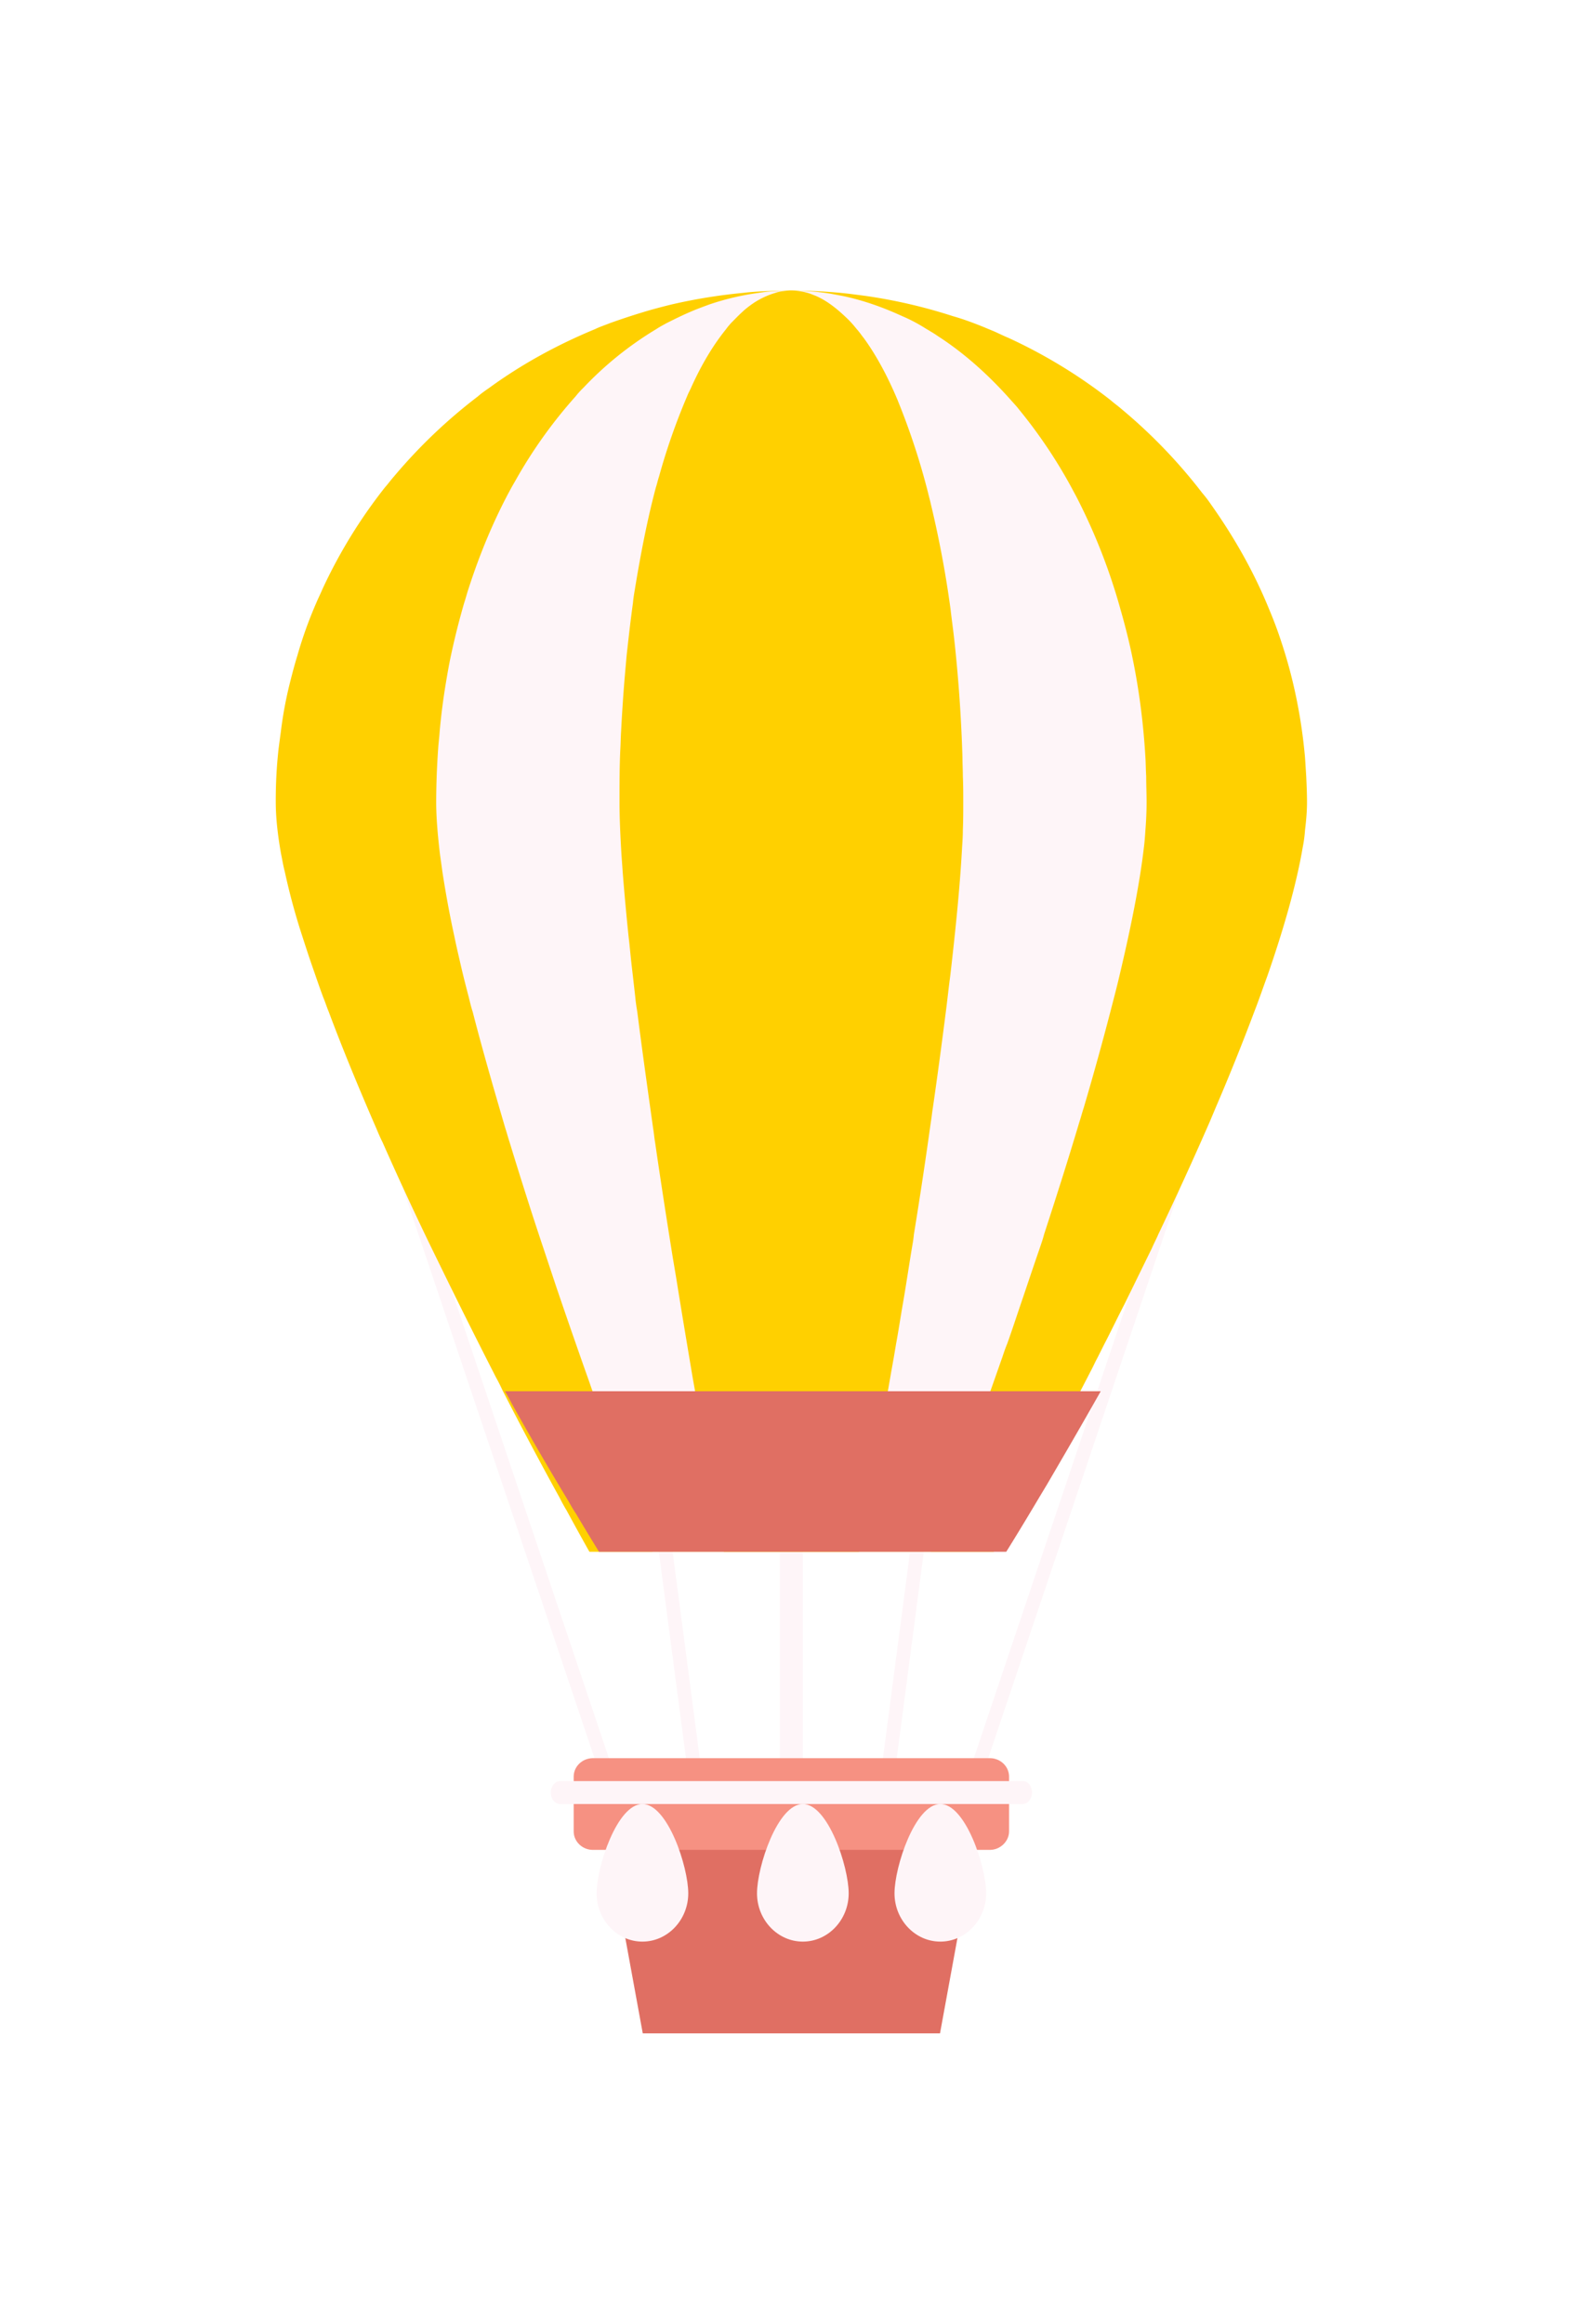 <svg xmlns="http://www.w3.org/2000/svg" width="109" height="160" viewBox="0 0 109 160">
    <defs>
        <filter id="a" width="261.1%" height="196.7%" x="-80.6%" y="-48.3%" filterUnits="objectBoundingBox">
            <feOffset dy="10" in="SourceAlpha" result="shadowOffsetOuter1"/>
            <feGaussianBlur in="shadowOffsetOuter1" result="shadowBlurOuter1" stdDeviation="10"/>
            <feColorMatrix in="shadowBlurOuter1" result="shadowMatrixOuter1" values="0 0 0 0 0 0 0 0 0 0 0 0 0 0 0 0 0 0 0.172 0"/>
            <feMerge>
                <feMergeNode in="shadowMatrixOuter1"/>
                <feMergeNode in="SourceGraphic"/>
            </feMerge>
        </filter>
    </defs>
    <g fill="none" fill-rule="nonzero" filter="url(#a)" transform="translate(19 10)">
        <path fill="#FEF5F8" d="M2.288 42.556l.893-.298 21.568 64.14-.893.298zM20.975 45.578l.934-.122 8.062 61.38-.934.122zM46.3 106.395l21.574-64.133.893.299-21.574 64.133zM41.077 106.84l8.055-61.38.934.122-8.055 61.38zM34.737 45.789h1.579v60h-1.579z"/>
        <path fill="#FFD000" d="M70.999 33.45l-.082-1.286c-.243-2.734-.784-5.414-1.622-7.934a27.734 27.734 0 0 0-.839-2.251c-1.055-2.6-2.434-5.013-4.03-7.264a8.464 8.464 0 0 0-.595-.777 36.205 36.205 0 0 0-5.545-5.763c-.243-.214-.513-.402-.757-.617a35.414 35.414 0 0 0-7.032-4.288c-.325-.134-.65-.295-.947-.429-.243-.107-.46-.187-.703-.295-.73-.295-1.434-.563-2.19-.777A36.248 36.248 0 0 0 40.651.375c-.406-.053-.812-.107-1.244-.16A36.584 36.584 0 0 0 35.54 0c-.676 0-1.325.027-2.002.054-.432.026-.865.053-1.298.107-1.704.16-3.354.429-4.977.804-.649.16-1.27.322-1.893.51a48.26 48.26 0 0 0-2.353.776c-.325.134-.676.242-1 .403-2.597 1.072-5.058 2.412-7.303 4.047-.27.187-.541.375-.785.59a36.285 36.285 0 0 0-5.788 5.52c-.216.242-.406.51-.622.751a35.061 35.061 0 0 0-4.3 6.996c-.136.322-.298.643-.433.965a28.865 28.865 0 0 0-1.298 3.618c-.19.617-.352 1.233-.514 1.877a27.141 27.141 0 0 0-.622 3.35c-.054.402-.109.804-.163 1.233A32.097 32.097 0 0 0 0 35.219c0 1.072.135 2.305.379 3.646.08.375.135.75.243 1.152a44.913 44.913 0 0 0 1.217 4.476c.217.67.433 1.34.676 2.037.244.697.487 1.42.758 2.144.135.322.243.67.378.992.974 2.6 2.083 5.28 3.273 8.014.135.322.27.644.433.965a223.876 223.876 0 0 0 3.38 7.29l1.299 2.654a454.65 454.65 0 0 0 3.137 6.245c.163.295.325.617.46.912a270.24 270.24 0 0 0 3.922 7.37c.162.322.325.617.487.885.974 1.796 1.569 2.841 1.569 2.841h27.858s.893-1.554 2.3-4.154l.486-.885c1.082-2.037 2.434-4.556 3.895-7.398.162-.294.297-.616.46-.91l.486-.966c.46-.884.893-1.796 1.38-2.734.622-1.26 1.244-2.546 1.893-3.86.135-.321.298-.616.433-.937a251.722 251.722 0 0 0 3.543-7.747l.406-.964a154.938 154.938 0 0 0 2.677-6.648c.325-.83.595-1.635.893-2.439 1.136-3.27 2.001-6.298 2.434-8.845.081-.402.135-.804.162-1.206.082-.67.136-1.313.136-1.903 0-.616-.027-1.206-.054-1.796z"/>
        <path fill="#FEF5F8" d="M59.973 33.45c-.027-.429-.027-.857-.053-1.286-.16-2.734-.536-5.414-1.124-7.934a45.754 45.754 0 0 0-.589-2.251 40.458 40.458 0 0 0-2.783-7.264c-.134-.268-.268-.536-.402-.777a34.185 34.185 0 0 0-3.827-5.763c-.16-.214-.348-.402-.535-.617-1.499-1.688-3.104-3.135-4.844-4.288-.214-.134-.428-.295-.669-.429-.16-.107-.321-.187-.482-.295-.481-.295-.99-.563-1.498-.777C41.829 1.153 40.464.67 39.045.375c-.294-.053-.562-.107-.856-.16A17.656 17.656 0 0 0 35.54 0c-.454 0-.91.027-1.364.054a9.92 9.92 0 0 0-.883.107c-1.178.16-2.329.429-3.426.804-.428.16-.883.322-1.311.51-.562.24-1.097.508-1.633.776-.24.134-.455.242-.695.403A23.676 23.676 0 0 0 21.195 6.7a5.595 5.595 0 0 0-.535.59 32.698 32.698 0 0 0-3.987 5.52c-.134.242-.295.51-.429.751-1.177 2.145-2.167 4.503-2.97 6.996-.107.322-.187.643-.295.965a51.044 51.044 0 0 0-.91 3.618c-.133.617-.24 1.233-.347 1.877a44.01 44.01 0 0 0-.429 3.35c-.026.402-.08.804-.107 1.233a53.821 53.821 0 0 0-.133 3.618c0 1.072.107 2.305.267 3.646.054.375.107.75.16 1.152.215 1.394.483 2.895.83 4.476.134.67.295 1.34.455 2.037.161.697.348 1.42.536 2.144.08.322.16.67.267.992.67 2.6 1.445 5.28 2.248 8.014.107.322.188.644.295.965.749 2.44 1.525 4.905 2.328 7.29l.883 2.654a510.06 510.06 0 0 0 2.168 6.245c.107.295.214.617.32.912a348.085 348.085 0 0 0 2.704 7.37c.107.322.24.617.348.885a105.214 105.214 0 0 0 1.097 2.841h19.188s.616-1.554 1.58-4.154l.32-.885c.75-2.037 1.686-4.556 2.676-7.398.108-.294.215-.616.322-.91.107-.322.214-.644.348-.966.32-.884.615-1.796.936-2.734.428-1.26.857-2.546 1.311-3.86.108-.321.215-.616.295-.937.83-2.547 1.66-5.147 2.435-7.747.107-.321.188-.643.295-.964a213.08 213.08 0 0 0 1.846-6.648c.214-.83.428-1.635.616-2.439.776-3.27 1.391-6.298 1.686-8.845.053-.402.08-.804.107-1.206.053-.67.08-1.313.08-1.903 0-.616-.027-1.206-.027-1.796z"/>
        <path fill="#FFD000" d="M47.341 33.45c0-.429-.027-.857-.027-1.286a102.934 102.934 0 0 0-.544-7.934c-.082-.777-.191-1.528-.273-2.251a72.366 72.366 0 0 0-1.36-7.264c-.055-.268-.137-.536-.191-.777a48.314 48.314 0 0 0-1.852-5.763c-.081-.214-.163-.402-.245-.617-.707-1.688-1.497-3.135-2.34-4.288-.11-.134-.219-.295-.328-.429-.081-.107-.163-.187-.245-.295a6.904 6.904 0 0 0-.735-.777C38.548 1.153 37.895.67 37.214.375l-.408-.16A4.269 4.269 0 0 0 35.526 0c-.217 0-.435.027-.653.054-.136.026-.3.053-.436.107a5.573 5.573 0 0 0-1.66.804c-.218.16-.436.322-.626.51-.273.24-.518.508-.79.776-.109.134-.218.242-.327.403-.87 1.072-1.687 2.412-2.422 4.047-.082.187-.19.375-.273.59a43.624 43.624 0 0 0-1.932 5.52c-.082.242-.137.51-.218.751-.572 2.145-1.035 4.503-1.443 6.996-.055.322-.109.643-.136.965-.164 1.18-.3 2.385-.436 3.618-.054.617-.109 1.233-.163 1.877a122.611 122.611 0 0 0-.218 3.35c-.027.402-.027.804-.054 1.233-.055 1.18-.055 2.412-.055 3.618 0 1.072.055 2.305.136 3.646.028.375.055.75.082 1.152.109 1.394.245 2.895.408 4.476.082.67.136 1.34.218 2.037.082.697.163 1.42.245 2.144.027.322.082.67.136.992.327 2.6.708 5.28 1.09 8.014.054.322.08.644.135.965.354 2.44.735 4.905 1.116 7.29.137.885.3 1.77.436 2.654.354 2.198.708 4.289 1.035 6.245.054.295.108.617.163.912.517 2.948.953 5.467 1.307 7.37.054.322.108.617.163.885l.517 2.841H40.181s.3-1.554.763-4.154l.163-.885c.354-2.037.817-4.556 1.307-7.398.054-.294.109-.616.163-.91l.163-.966c.164-.884.3-1.796.463-2.734.218-1.26.409-2.546.626-3.86.055-.321.11-.616.137-.937a330.79 330.79 0 0 0 1.17-7.747c.055-.321.082-.643.136-.964.327-2.252.626-4.503.899-6.648.108-.83.19-1.635.3-2.439.38-3.27.68-6.298.816-8.845.027-.402.054-.804.054-1.206.027-.67.027-1.313.027-1.903 0-.616 0-1.206-.027-1.796z"/>
        <path fill="#E06F63" d="M20.203 83.42c.163.296.326.567.49.813.98 1.65 1.58 2.61 1.58 2.61H50.33s.9-1.429 2.316-3.816l.49-.813c1.035-1.772 2.316-3.963 3.705-6.425H15.79c.164.271.327.567.464.837a215.443 215.443 0 0 0 3.95 6.794zM45.767 120H25.286l-3.18-17.368h26.841z"/>
        <path fill="#F69182" d="M49.2 107.368H21.853c-.73 0-1.326-.571-1.326-1.273v-3.769c0-.702.595-1.273 1.326-1.273H49.2c.73 0 1.325.571 1.325 1.273v3.769c0 .676-.595 1.273-1.325 1.273z"/>
        <path fill="#FEF5F8" d="M28.421 110.36c0-1.828-1.421-6.15-3.158-6.15-1.737 0-3.158 4.322-3.158 6.15 0 1.828 1.421 3.324 3.158 3.324 1.737 0 3.158-1.496 3.158-3.324zM39.474 110.36c0-1.828-1.421-6.15-3.158-6.15-1.737 0-3.158 4.322-3.158 6.15 0 1.828 1.42 3.324 3.158 3.324 1.737 0 3.158-1.496 3.158-3.324zM48.947 110.36c0-1.828-1.42-6.15-3.158-6.15-1.736 0-3.157 4.322-3.157 6.15 0 1.828 1.42 3.324 3.157 3.324s3.158-1.496 3.158-3.324z"/>
        <path fill="#FEF5F8" d="M51.498 102.632H19.582c-.331 0-.635.343-.635.79 0 .411.276.789.635.789H51.47c.33 0 .634-.344.634-.79 0-.446-.276-.79-.607-.79z"/>
    </g>
</svg>
